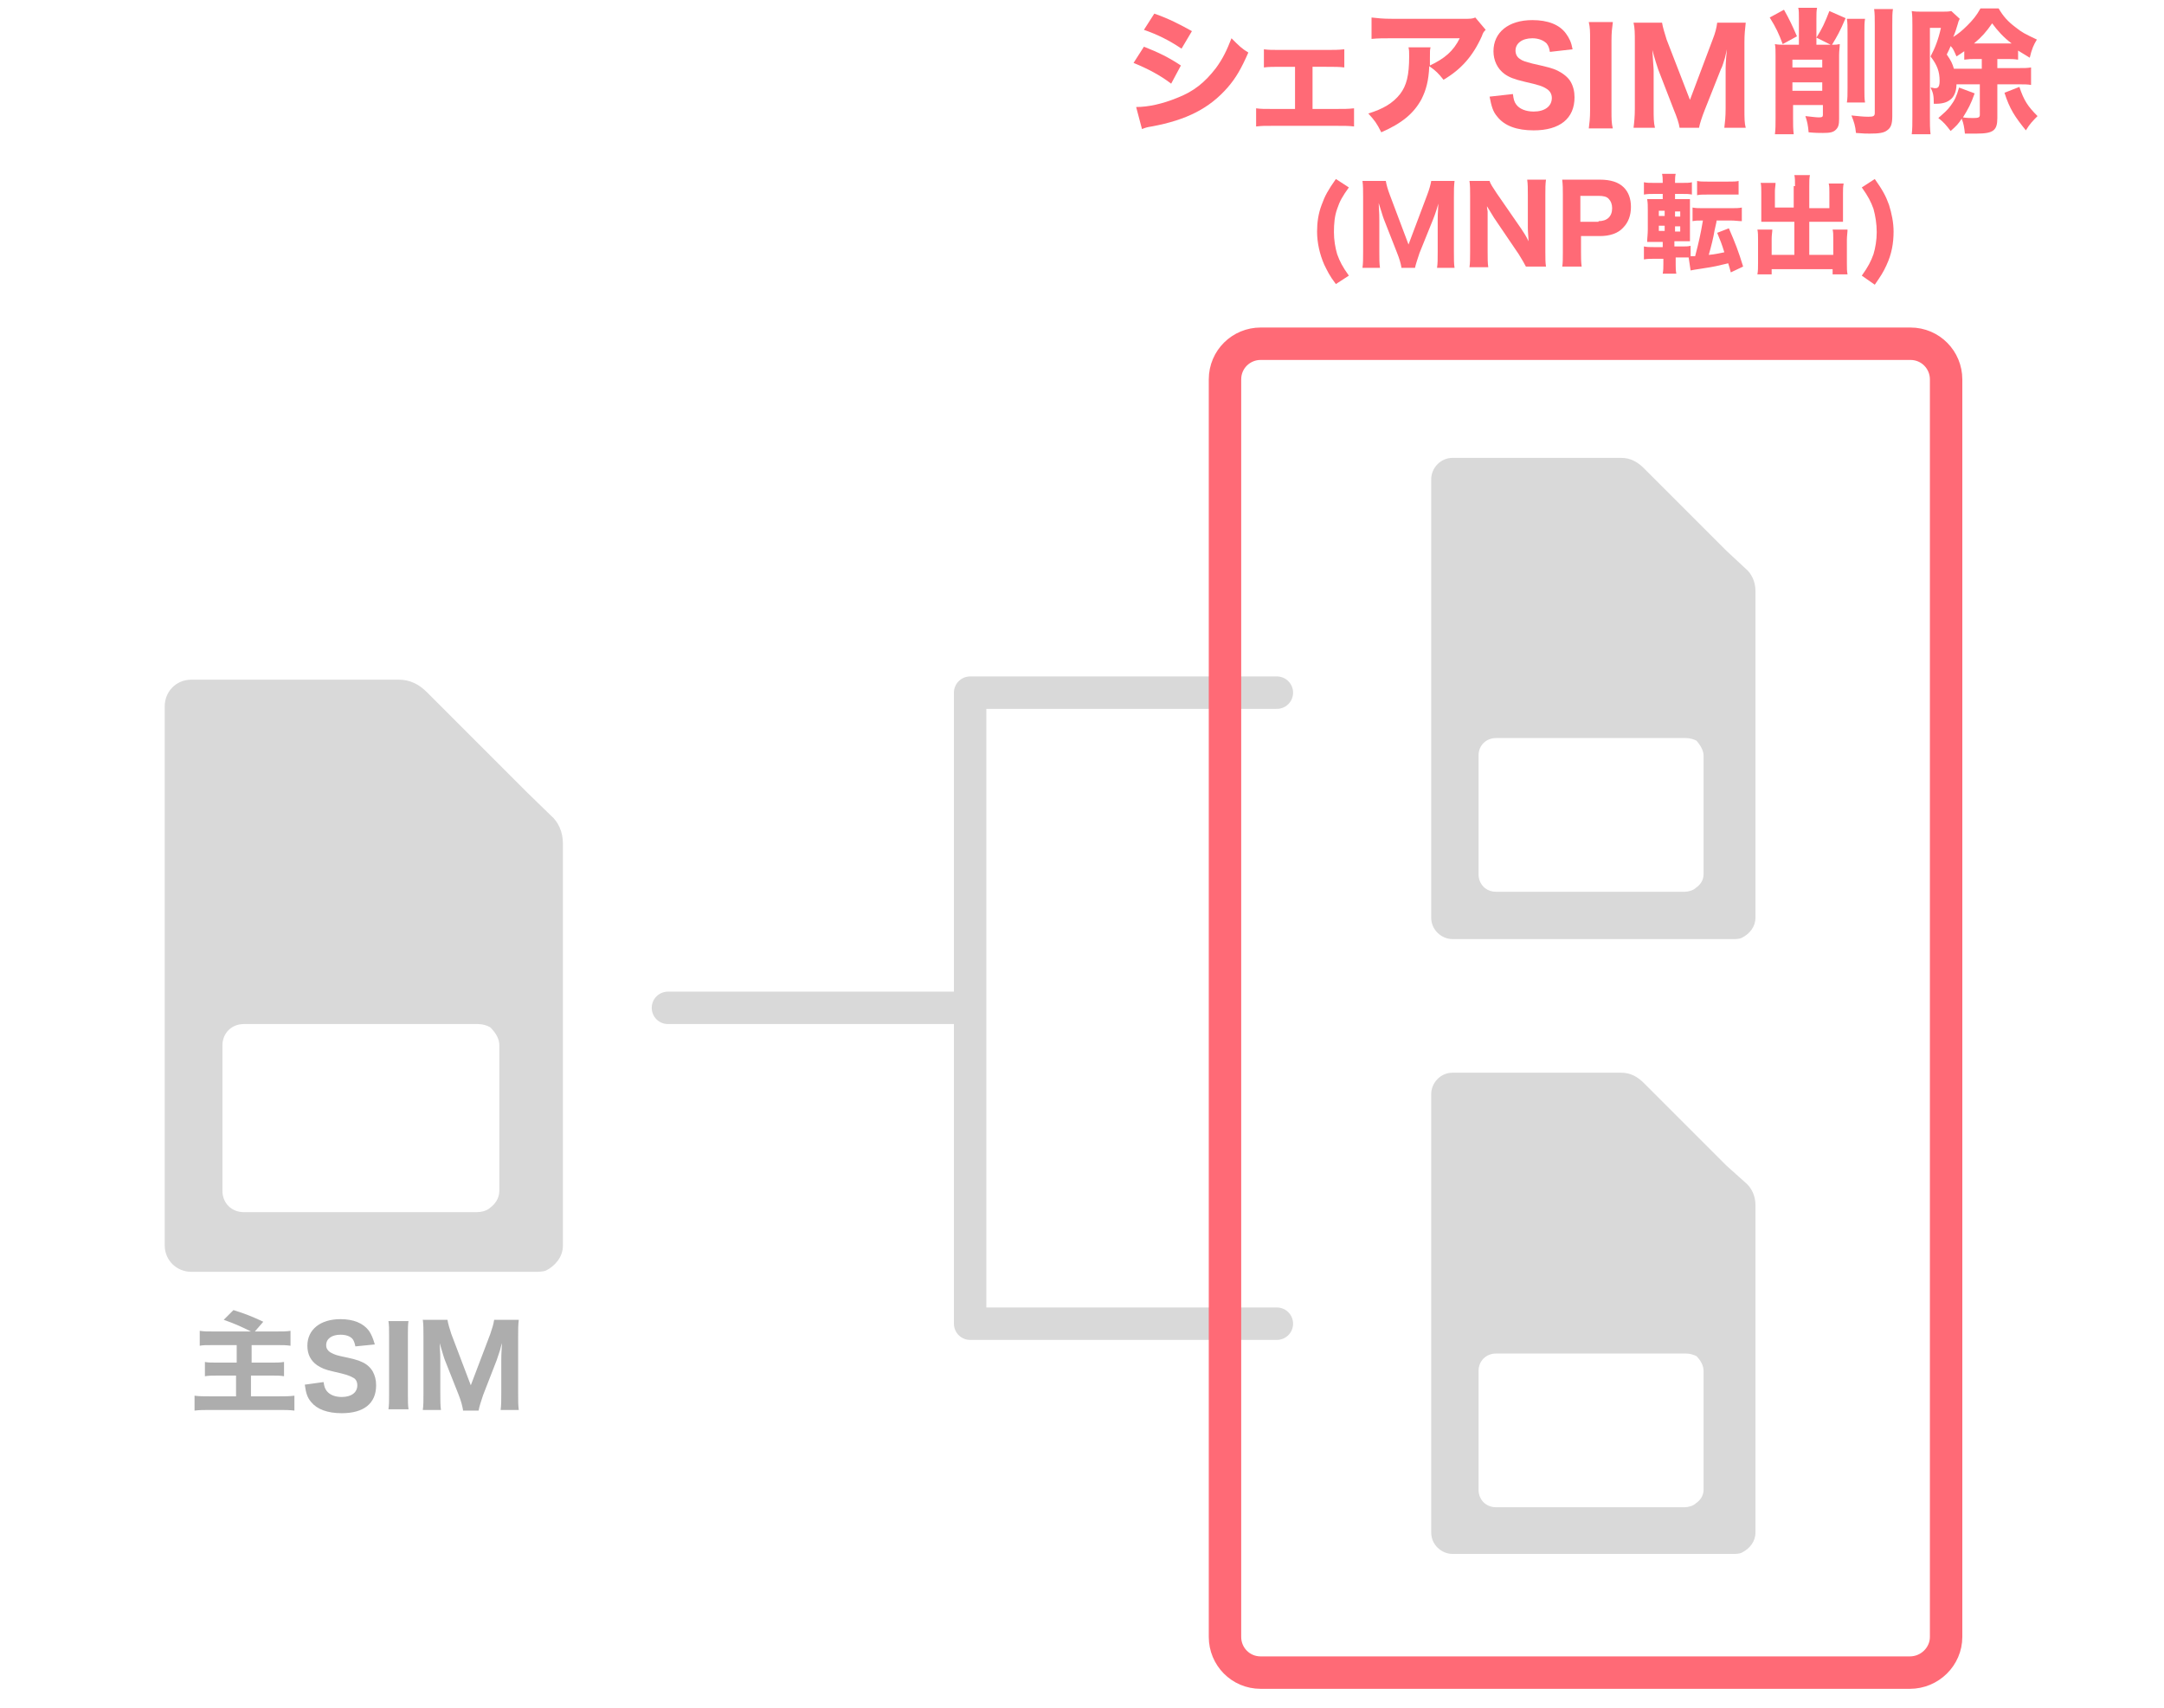 <?xml version="1.0" encoding="utf-8"?>
<!-- Generator: Adobe Illustrator 25.3.1, SVG Export Plug-In . SVG Version: 6.00 Build 0)  -->
<svg version="1.1" id="レイヤー_1" xmlns="http://www.w3.org/2000/svg" xmlns:xlink="http://www.w3.org/1999/xlink" x="0px"
	 y="0px" viewBox="0 0 333.7 263.4" style="enable-background:new 0 0 333.7 263.4;" xml:space="preserve">
<style type="text/css">
	.st0{fill:#FF6A76;}
	.st1{fill:#ADADAD;}
	.st2{fill:#D9D9D9;}
	.st3{fill:none;stroke:#D9D9D9;stroke-width:5;stroke-linecap:round;stroke-linejoin:round;stroke-miterlimit:10;}
	.st4{fill:none;stroke:#FF6A76;stroke-width:5;stroke-miterlimit:10;}
	.st5{fill:none;}
</style>
<g>
	<g>
		<g>
			<g>
				<g>
					<g>
						<g>
							<path class="st0" d="M176.4,7.2c2.3,0.9,3.9,1.7,5.7,2.9l-1.5,2.8c-1.7-1.3-3.6-2.3-5.8-3.2L176.4,7.2z M175.2,16.5
								c1.9,0,4.1-0.5,6.3-1.4c2.6-1,4.3-2.4,6-4.6c1.1-1.5,1.7-2.8,2.4-4.6c1.2,1.2,1.6,1.6,2.6,2.2c-1.1,2.5-1.9,3.9-3.2,5.4
								c-2.8,3.2-6.3,5-11.7,6c-0.7,0.1-1,0.2-1.5,0.4L175.2,16.5z M178,2.1c2.3,0.8,4,1.7,5.8,2.7l-1.6,2.7
								c-2.1-1.4-3.8-2.2-5.8-2.9L178,2.1z"/>
							<path class="st0" d="M202.6,16.8h3.3c1.4,0,2,0,2.9-0.1v2.8c-0.7-0.1-1.6-0.1-2.9-0.1h-9.5c-1.6,0-1.7,0-2.7,0.1v-2.8
								c0.7,0.1,1.2,0.1,2.6,0.1h3.4v-6.5h-2.1c-1.2,0-2,0-2.7,0.1V7.6c0.7,0.1,1.3,0.1,2.6,0.1h7c1.3,0,1.8,0,2.8-0.1v2.8
								c-0.8-0.1-1.4-0.1-2.8-0.1h-2.1V16.8z"/>
							<path class="st0" d="M229.1,4.6c-0.3,0.3-0.4,0.4-0.6,1c-1.4,3.1-3.2,5.1-5.9,6.7c-0.8-1-1.2-1.4-2.2-2.1
								c-0.1,2.3-0.5,3.7-1.2,5.1c-1.2,2.2-3,3.7-6.2,5.1c-0.7-1.4-1-1.8-2-2.9c2.3-0.7,3.8-1.6,4.9-3c1-1.3,1.4-2.9,1.4-5.8
								c0-0.8,0-0.9-0.1-1.4h3.4c-0.1,0.4-0.1,0.5-0.1,1.8c0,0.1,0,0.4,0,1c2.3-1.1,3.6-2.2,4.6-4.2h-10.4c-1.3,0-2.3,0-3.2,0.1V2.7
								c1,0.1,1.6,0.2,3.3,0.2h10.8c1.2,0,1.4,0,1.9-0.2L229.1,4.6z"/>
							<path class="st0" d="M233.3,14.5c0.1,0.8,0.2,1.2,0.5,1.6c0.5,0.7,1.5,1.1,2.7,1.1c1.7,0,2.8-0.8,2.8-2.1
								c0-0.6-0.3-1.1-0.8-1.4c-0.6-0.4-1.2-0.6-3.4-1.1c-1.7-0.4-2.4-0.7-3.1-1.2c-1.1-0.8-1.7-2.1-1.7-3.5c0-2.9,2.3-4.8,6-4.8
								c2.4,0,4.2,0.7,5.2,2.1c0.5,0.7,0.8,1.3,1,2.4L239,8c-0.1-0.6-0.2-0.9-0.5-1.3c-0.5-0.5-1.3-0.8-2.2-0.8
								c-1.6,0-2.6,0.8-2.6,1.9c0,0.5,0.2,1,0.7,1.3c0.4,0.3,0.8,0.4,1.9,0.7c2.2,0.5,3.1,0.7,3.9,1.1c0.8,0.4,1.6,1,2,1.7
								c0.4,0.7,0.6,1.5,0.6,2.4c0,3.3-2.3,5.1-6.3,5.1c-2.6,0-4.5-0.7-5.6-2.1c-0.7-0.8-0.9-1.6-1.2-3.1L233.3,14.5z"/>
							<path class="st0" d="M248.7,3.5c-0.1,0.8-0.2,1.4-0.2,2.8V17c0,1.3,0,2,0.2,2.8H245c0.1-0.8,0.2-1.5,0.2-2.8V6.2
								c0-1.4,0-1.9-0.2-2.8H248.7z"/>
							<path class="st0" d="M259,19.7c-0.1-0.7-0.4-1.6-0.9-2.8l-2.4-6.2c-0.2-0.6-0.5-1.5-0.9-3c0.1,1.9,0.2,2.7,0.2,3.2v5.8
								c0,1.4,0,2.2,0.2,3h-3.3c0.1-0.8,0.2-1.7,0.2-3V6.5c0-1.3,0-2.2-0.2-3h4.4c0.1,0.7,0.4,1.6,0.7,2.6l3.6,9.3l3.5-9.3
								c0.4-1,0.6-1.8,0.7-2.6h4.4c-0.1,1-0.2,1.7-0.2,3v10.2c0,1.5,0,2.3,0.2,3h-3.3c0.1-0.9,0.2-1.6,0.2-3v-5.9
								c0-0.5,0-1.3,0.2-3.2c-0.1,0.4-0.1,0.4-0.3,1.3c-0.1,0.3-0.4,1.4-0.6,1.7l-2.5,6.3c-0.4,1-0.8,2.2-0.9,2.8H259z"/>
							<path class="st0" d="M275.1,1.5c0.9,1.6,1.3,2.5,2,4.1l-2.2,1.2c-0.6-1.6-1-2.5-2-4.1L275.1,1.5z M277.4,2.9
								c0-0.8,0-1.3-0.1-1.7h2.9c-0.1,0.5-0.1,0.9-0.1,1.7v4h2.2l-2.2-1.1c0.9-1.4,1.3-2.3,2-4.1l2.5,1.1c-0.9,2.1-1.3,2.8-2.1,4.1
								c0.6,0,0.7,0,1.2-0.1c0,0.5-0.1,1-0.1,1.7v9.8c0,0.9-0.1,1.3-0.5,1.7c-0.4,0.4-0.9,0.5-2,0.5c-0.5,0-1.2,0-2.2-0.1
								c-0.1-1.1-0.2-1.6-0.5-2.5c1,0.1,1.6,0.2,2.1,0.2c0.5,0,0.6-0.1,0.6-0.4v-1.5h-4.6v2c0,1,0,1.7,0.1,2.5h-2.9
								c0.1-0.8,0.1-1.4,0.1-2.5V8.6c0-0.8,0-1.3-0.1-1.8c0.5,0.1,1,0.1,1.5,0.1h2.2V2.9z M281,9.2h-4.6v1.2h4.6V9.2z M276.4,14h4.6
								v-1.3h-4.6V14z M287.6,2.9c-0.1,0.6-0.1,1.1-0.1,2.1v8.6c0,1.2,0,1.6,0.1,2.2h-2.8c0.1-0.7,0.1-1.1,0.1-2.2V5.1
								c0-1,0-1.6-0.1-2.2H287.6z M291.9,1.4c-0.1,0.6-0.1,1.2-0.1,2.5v14c0,1.2-0.2,1.8-0.8,2.2c-0.5,0.4-1.3,0.5-2.7,0.5
								c-0.5,0-0.9,0-2.1-0.1c-0.1-1.1-0.3-1.7-0.7-2.7c1,0.1,1.8,0.2,2.6,0.2c0.8,0,1-0.1,1-0.6V4c0-1.3,0-1.9-0.1-2.6H291.9z"/>
							<path class="st0" d="M302,13h-0.3c0,1.1-0.4,2-1,2.4c-0.5,0.4-1.2,0.6-2.2,0.6h-0.3c0-1.3-0.1-1.7-0.5-2.5
								c0.3,0,0.5,0.1,0.6,0.1c0.2,0,0.4,0,0.5-0.1c0.2-0.1,0.3-0.5,0.3-1c0-1.5-0.4-2.5-1.4-3.8c0.7-1.3,1.2-2.6,1.6-4.4h-1.7V18
								c0,0.9,0,1.9,0.1,2.7h-2.9c0.1-0.7,0.1-1.7,0.1-2.8v-14c0-0.8,0-1.5-0.1-2.2c0.5,0.1,1,0.1,1.7,0.1h2.8c0.7,0,1.2,0,1.6-0.1
								l1.3,1.2c-0.2,0.4-0.2,0.4-0.3,0.8c-0.2,0.7-0.4,1.3-0.7,2c0.8-0.5,1.4-1,2.2-1.8c0.8-0.8,1.4-1.5,2-2.6h2.8
								c0.7,1.2,1.4,2,2.6,2.9c1,0.8,1.4,1,3.3,1.9c-0.5,0.8-0.8,1.5-1.1,2.8c-0.8-0.5-1-0.6-1.8-1.1v1.4c-0.7-0.1-0.9-0.1-1.9-0.1
								h-1.3v1.4h3.2c1,0,1.4,0,2-0.1v2.7c-0.5-0.1-1.1-0.1-2-0.1h-3.2v5.2c0,1.9-0.6,2.4-3.2,2.4c-0.4,0-1.2,0-1.8,0
								c-0.1-0.9-0.2-1.6-0.5-2.3c-0.5,0.8-0.8,1.1-1.7,1.9c-0.7-0.9-1-1.3-1.9-2c0.9-0.8,1.4-1.2,1.9-1.9c0.6-0.8,0.9-1.4,1.3-2.8
								l2.4,0.9c-0.6,1.7-1,2.4-1.8,3.7c0.5,0.1,1.3,0.1,1.6,0.1c0.8,0,1-0.1,1-0.5V13H302z M305.7,9.1h-0.9c-1,0-1.1,0-1.9,0.1V7.9
								c-0.4,0.3-0.6,0.4-1.2,0.8c-0.4-0.9-0.5-1.2-0.9-1.6c-0.2,0.5-0.3,0.7-0.6,1.3c0.7,1,0.9,1.5,1.1,2.2c0.3,0,0.5,0,0.6,0h3.7
								V9.1z M309.7,6.7h0.5c-1.2-0.9-2.2-2-3-3.1c-0.9,1.3-1.6,2.1-2.8,3.1h0.4H309.7z M311.4,13.4c0.7,2.1,1.3,3,2.8,4.5
								c-0.7,0.7-1.2,1.2-1.8,2.2c-1.7-2.1-2.5-3.3-3.3-5.8L311.4,13.4z"/>
							<path class="st0" d="M206,43.8c-1-1.3-1.3-2-1.8-3c-0.7-1.6-1.1-3.4-1.1-5.1c0-1.4,0.2-2.8,0.7-4.1c0.5-1.4,1-2.3,2.2-4
								l2,1.3c-1,1.4-1.4,2.1-1.8,3.3c-0.4,1.1-0.5,2.3-0.5,3.6c0,1.2,0.2,2.4,0.5,3.4c0.4,1.1,0.8,1.9,1.8,3.3L206,43.8z"/>
							<path class="st0" d="M216.1,41.2c-0.1-0.6-0.3-1.3-0.7-2.3l-2-5.1c-0.2-0.5-0.4-1.3-0.8-2.5c0.1,1.6,0.1,2.3,0.1,2.7v4.8
								c0,1.2,0,1.8,0.1,2.5h-2.7c0.1-0.7,0.1-1.4,0.1-2.5v-8.4c0-1,0-1.8-0.1-2.5h3.6c0.1,0.6,0.3,1.3,0.6,2.1l2.9,7.7l2.9-7.7
								c0.3-0.8,0.5-1.5,0.6-2.1h3.6c-0.1,0.8-0.1,1.4-0.1,2.5v8.4c0,1.2,0,1.9,0.1,2.5h-2.7c0.1-0.7,0.1-1.3,0.1-2.5v-4.8
								c0-0.4,0-1.1,0.1-2.6c-0.1,0.3-0.1,0.3-0.3,1c-0.1,0.3-0.4,1.2-0.5,1.4l-2.1,5.2c-0.3,0.9-0.6,1.8-0.7,2.3H216.1z"/>
							<path class="st0" d="M234.6,35.3c0.4,0.6,0.8,1.2,1.1,1.9c0-0.6-0.1-1.4-0.1-2.1v-5c0-1.1,0-1.7-0.1-2.4h2.9
								c-0.1,0.7-0.1,1.3-0.1,2.4v8.7c0,1,0,1.7,0.1,2.3h-3.1c-0.2-0.4-0.6-1.1-1.1-1.9l-3.8-5.6c-0.3-0.5-0.6-1-1.1-1.8
								c0,0.2,0,0.2,0.1,0.8c0,0.3,0,1,0,1.3v4.8c0,1.1,0,1.9,0.1,2.5h-2.9c0.1-0.6,0.1-1.4,0.1-2.5v-8.5c0-0.9,0-1.6-0.1-2.3h3.1
								c0.1,0.4,0.5,1,1.1,1.9L234.6,35.3z"/>
							<path class="st0" d="M240.9,41.2c0.1-0.7,0.1-1.3,0.1-2.3V30c0-0.8,0-1.5-0.1-2.3c0.7,0,1.3,0,2.3,0h3.5
								c1.7,0,2.9,0.4,3.7,1.2c0.7,0.7,1.1,1.7,1.1,3c0,1.3-0.4,2.4-1.2,3.2c-0.8,0.9-2.1,1.3-3.6,1.3h-2.9v2.4c0,0.9,0,1.6,0.1,2.3
								H240.9z M246.5,34.1c1.3,0,2.1-0.7,2.1-2c0-0.6-0.2-1.1-0.5-1.4c-0.3-0.4-0.9-0.5-1.6-0.5h-2.8v4H246.5z"/>
							<path class="st0" d="M258.4,40.8c0,0.5,0,0.9,0.1,1.4h-2.1c0.1-0.5,0.1-1,0.1-1.5v-0.8h-1.3c-0.7,0-1.1,0-1.7,0.1v-2
								c0.5,0.1,0.8,0.1,1.5,0.1h1.4v-0.8h-0.7c-0.8,0-1.1,0-1.7,0c0-0.6,0.1-1.1,0.1-2v-2.8c0-0.8,0-1.2-0.1-1.8c0.5,0,0.8,0,1.7,0
								h0.7v-0.8h-1.3c-0.7,0-1,0-1.6,0.1v-1.9c0.5,0.1,0.8,0.1,1.7,0.1h1.2v-0.1c0-0.5,0-0.8-0.1-1.3h2.1c-0.1,0.4-0.1,0.8-0.1,1.3
								v0.1h1c0.8,0,1.2,0,1.6-0.1v1.9c-0.5-0.1-0.7-0.1-1.5-0.1h-1.1v0.8h1c0.8,0,1,0,1.3,0c0,0.3,0,0.7,0,1.6v3.1
								c0,1.1,0,1.5,0,1.8c-0.4,0-0.6,0-1.4,0h-1v0.8h1.2c0.6,0,0.9,0,1.3-0.1v1.6l0.7,0c0.6-2.3,0.8-3.2,1.2-5.5
								c-0.8,0-1.1,0-1.6,0.1v-2.1c0.5,0.1,0.9,0.1,1.7,0.1h4.2c0.8,0,1.2,0,1.7-0.1v2.1c-0.5,0-1-0.1-1.7-0.1h-2.2
								c0,0.2,0,0.2-0.3,1.5c-0.2,1.2-0.5,2.4-0.9,3.8c1.1-0.1,1.3-0.2,2.4-0.4c-0.4-1.3-0.6-1.8-1.1-3l1.8-0.7
								c1,2.3,1.5,3.6,2.2,5.9l-1.9,0.9c-0.2-0.7-0.2-0.8-0.4-1.4c-1.7,0.4-2,0.5-4,0.8c-1.2,0.2-1.4,0.2-1.8,0.3l-0.3-2
								c-0.3,0-0.6,0-1,0h-1V40.8z M255.8,32.5v0.8h0.9v-0.8H255.8z M255.8,34.8v0.8h0.9v-0.8H255.8z M259.1,33.4v-0.8h-0.8v0.8
								H259.1z M259.1,35.7v-0.8h-0.8v0.8H259.1z M261.7,27.9c0.5,0.1,0.8,0.1,1.6,0.1h3.2c0.8,0,1.2,0,1.6-0.1v2.1
								c-0.2,0-0.2,0-0.4,0c-0.2,0-0.7,0-1.2,0h-3.2c-0.8,0-1.2,0-1.6,0.1V27.9z"/>
							<path class="st0" d="M276.8,28.7c0-0.8,0-1.3-0.1-1.7h2.4c-0.1,0.5-0.1,0.9-0.1,1.7v3.4h3.1v-2.5c0-0.5,0-0.9-0.1-1.3h2.3
								c-0.1,0.5-0.1,0.9-0.1,1.5V33c0,0.5,0,0.9,0,1.2c-0.3,0-0.8,0-1.2,0H279v5.1h3.7v-2.5c0-0.6,0-1-0.1-1.4h2.3
								c0,0.4-0.1,1-0.1,1.6v3.5c0,0.9,0,1.3,0.1,1.8h-2.3v-0.8h-9.4v0.8H271c0.1-0.5,0.1-1.1,0.1-1.8V37c0-0.6,0-1.2-0.1-1.6h2.3
								c0,0.4-0.1,0.8-0.1,1.4v2.5h3.5v-5.1h-3.8c-0.5,0-0.9,0-1.3,0c0-0.4,0-0.7,0-1.2v-3.3c0-0.5,0-1.2-0.1-1.5h2.3
								c0,0.4-0.1,0.8-0.1,1.3v2.5h2.9V28.7z"/>
							<path class="st0" d="M289.1,27.6c1.2,1.7,1.7,2.6,2.2,4c0.4,1.3,0.7,2.7,0.7,4.1c0,1.8-0.3,3.5-1.1,5.2
								c-0.5,1.1-0.9,1.7-1.8,3l-2-1.4c1-1.4,1.4-2.2,1.8-3.3c0.3-1,0.5-2.2,0.5-3.4c0-1.3-0.2-2.5-0.5-3.6
								c-0.4-1.1-0.8-1.9-1.8-3.3L289.1,27.6z"/>
						</g>
					</g>
				</g>
			</g>
		</g>
		<g>
			<path class="st1" d="M38.7,205.3c-1.4-0.7-2.5-1.2-4.2-1.8L36,202c1.9,0.6,2.9,1,4.6,1.8l-1.3,1.5h3.3c1,0,1.5,0,2.2-0.1v2.3
				c-0.7-0.1-1.1-0.1-2.2-0.1h-3.8v2.7h3.1c0.7,0,1.3,0,1.9-0.1v2.2c-0.6-0.1-1-0.1-1.9-0.1h-3.2v3.2H43c1,0,1.6,0,2.4-0.1v2.3
				c-0.8-0.1-1.4-0.1-2.4-0.1H32.5c-1.1,0-1.7,0-2.5,0.1v-2.3c0.7,0.1,1.4,0.1,2.4,0.1h4v-3.2h-2.8c-0.9,0-1.4,0-2,0.1V210
				c0.5,0.1,1,0.1,1.9,0.1h3v-2.7h-3.5c-1.3,0-1.7,0-2.2,0.1v-2.3c0.7,0.1,1.1,0.1,2.2,0.1H38.7z"/>
			<path class="st1" d="M49.9,213.1c0.1,0.7,0.2,1,0.5,1.4c0.5,0.6,1.3,0.9,2.3,0.9c1.5,0,2.4-0.7,2.4-1.8c0-0.5-0.2-1-0.7-1.2
				c-0.5-0.3-1.1-0.5-2.9-0.9c-1.4-0.3-2-0.6-2.6-1c-1-0.7-1.5-1.7-1.5-3c0-2.5,2-4.1,5.1-4.1c2,0,3.5,0.6,4.4,1.8
				c0.4,0.6,0.6,1.1,0.9,2.1l-3,0.3c-0.1-0.5-0.2-0.8-0.4-1.1c-0.4-0.5-1.1-0.7-1.9-0.7c-1.3,0-2.2,0.6-2.2,1.6
				c0,0.5,0.2,0.8,0.6,1.1c0.4,0.2,0.7,0.4,1.6,0.6c1.9,0.4,2.7,0.6,3.3,0.9c0.7,0.3,1.3,0.8,1.7,1.5c0.3,0.6,0.5,1.2,0.5,2.1
				c0,2.8-1.9,4.3-5.3,4.3c-2.2,0-3.8-0.6-4.7-1.7c-0.6-0.7-0.8-1.3-1-2.7L49.9,213.1z"/>
			<path class="st1" d="M63,203.6c-0.1,0.7-0.1,1.2-0.1,2.3v9.1c0,1.1,0,1.7,0.1,2.3h-3.1c0.1-0.7,0.1-1.3,0.1-2.3V206
				c0-1.2,0-1.6-0.1-2.3H63z"/>
			<path class="st1" d="M71.4,217.4c-0.1-0.6-0.3-1.4-0.7-2.4l-2.1-5.3c-0.2-0.5-0.4-1.3-0.8-2.6c0.1,1.6,0.1,2.3,0.1,2.8v4.9
				c0,1.2,0,1.9,0.1,2.6h-2.8c0.1-0.7,0.1-1.4,0.1-2.6v-8.7c0-1.1,0-1.9-0.1-2.6H69c0.1,0.6,0.3,1.3,0.6,2.2l3,7.9l3-7.9
				c0.3-0.9,0.5-1.5,0.6-2.2h3.8c-0.1,0.8-0.1,1.4-0.1,2.6v8.7c0,1.3,0,1.9,0.1,2.6h-2.8c0.1-0.8,0.1-1.4,0.1-2.6v-5
				c0-0.4,0-1.1,0.1-2.7c-0.1,0.3-0.1,0.3-0.3,1.1c-0.1,0.3-0.4,1.2-0.5,1.5l-2.1,5.4c-0.3,0.9-0.6,1.8-0.7,2.4H71.4z"/>
		</g>
		<g>
			<path class="st2" d="M81.3,122.2l-5.7-5.7l-9.8-9.8c-1.2-1.2-2.6-1.9-4.3-1.9h-32c-2.4,0-4.1,1.9-4.1,4.1V192
				c0,2.4,1.9,4.1,4.1,4.1h47h6c0.5,0,1.2,0,1.7-0.2c1.4-0.7,2.6-2.1,2.6-3.8l0,0v-1v-0.2v-0.5v-60.4c0-1.7-0.7-3.3-1.9-4.3
				L81.3,122.2z M77,161.2L77,161.2v22.4c0,1.2-0.7,2.1-1.4,2.6c-0.5,0.5-1.4,0.7-2.1,0.7H37.6c-1.9,0-3.3-1.4-3.3-3.3l0,0v-22.4
				c0-1.9,1.4-3.3,3.3-3.3l0,0h36.1c0.7,0,1.4,0.2,1.9,0.5C76.5,159.3,77,160.2,77,161.2z"/>
		</g>
		<g>
			<path class="st2" d="M266.2,84.9l-4.7-4.7l-8-8c-1-1-2.1-1.6-3.5-1.6h-26c-1.9,0-3.3,1.6-3.3,3.3v67.6c0,1.9,1.6,3.3,3.3,3.3
				h38.3h4.9c0.4,0,1,0,1.4-0.2c1.2-0.6,2.1-1.7,2.1-3.1l0,0v-0.8v-0.2v-0.4V91.1c0-1.4-0.6-2.7-1.6-3.5L266.2,84.9z M262.7,116.5
				L262.7,116.5v18.3c0,1-0.6,1.7-1.2,2.1c-0.4,0.4-1.2,0.6-1.7,0.6h-29.1c-1.6,0-2.7-1.2-2.7-2.7l0,0v-18.3c0-1.6,1.2-2.7,2.7-2.7
				l0,0H260c0.6,0,1.2,0.2,1.6,0.4C262.3,115,262.7,115.8,262.7,116.5z"/>
		</g>
		<g>
			<path class="st2" d="M266.2,179.7l-4.7-4.7l-8-8c-1-1-2.1-1.6-3.5-1.6h-26c-1.9,0-3.3,1.6-3.3,3.3v67.6c0,1.9,1.6,3.3,3.3,3.3
				h38.3h4.9c0.4,0,1,0,1.4-0.2c1.2-0.6,2.1-1.7,2.1-3.1l0,0v-0.8v-0.2v-0.4v-49.1c0-1.4-0.6-2.7-1.6-3.5L266.2,179.7z M262.7,211.4
				L262.7,211.4v18.3c0,1-0.6,1.7-1.2,2.1c-0.4,0.4-1.2,0.6-1.7,0.6h-29.1c-1.6,0-2.7-1.2-2.7-2.7l0,0v-18.3c0-1.6,1.2-2.7,2.7-2.7
				l0,0H260c0.6,0,1.2,0.2,1.6,0.4C262.3,209.8,262.7,210.6,262.7,211.4z"/>
		</g>
		<g>
			<line class="st3" x1="103" y1="155.4" x2="147.6" y2="155.4"/>
			<polyline class="st3" points="196.9,204.1 149.6,204.1 149.6,106.8 196.9,106.8 			"/>
		</g>
		<path class="st4" d="M294.5,257.9H194.4c-3.1,0-5.5-2.5-5.5-5.5V58.5c0-3.1,2.5-5.5,5.5-5.5h100.2c3.1,0,5.5,2.5,5.5,5.5v193.9
			C300.1,255.4,297.6,257.9,294.5,257.9z"/>
	</g>
	<rect class="st5" width="333.7" height="263.4"/>
</g>
</svg>
